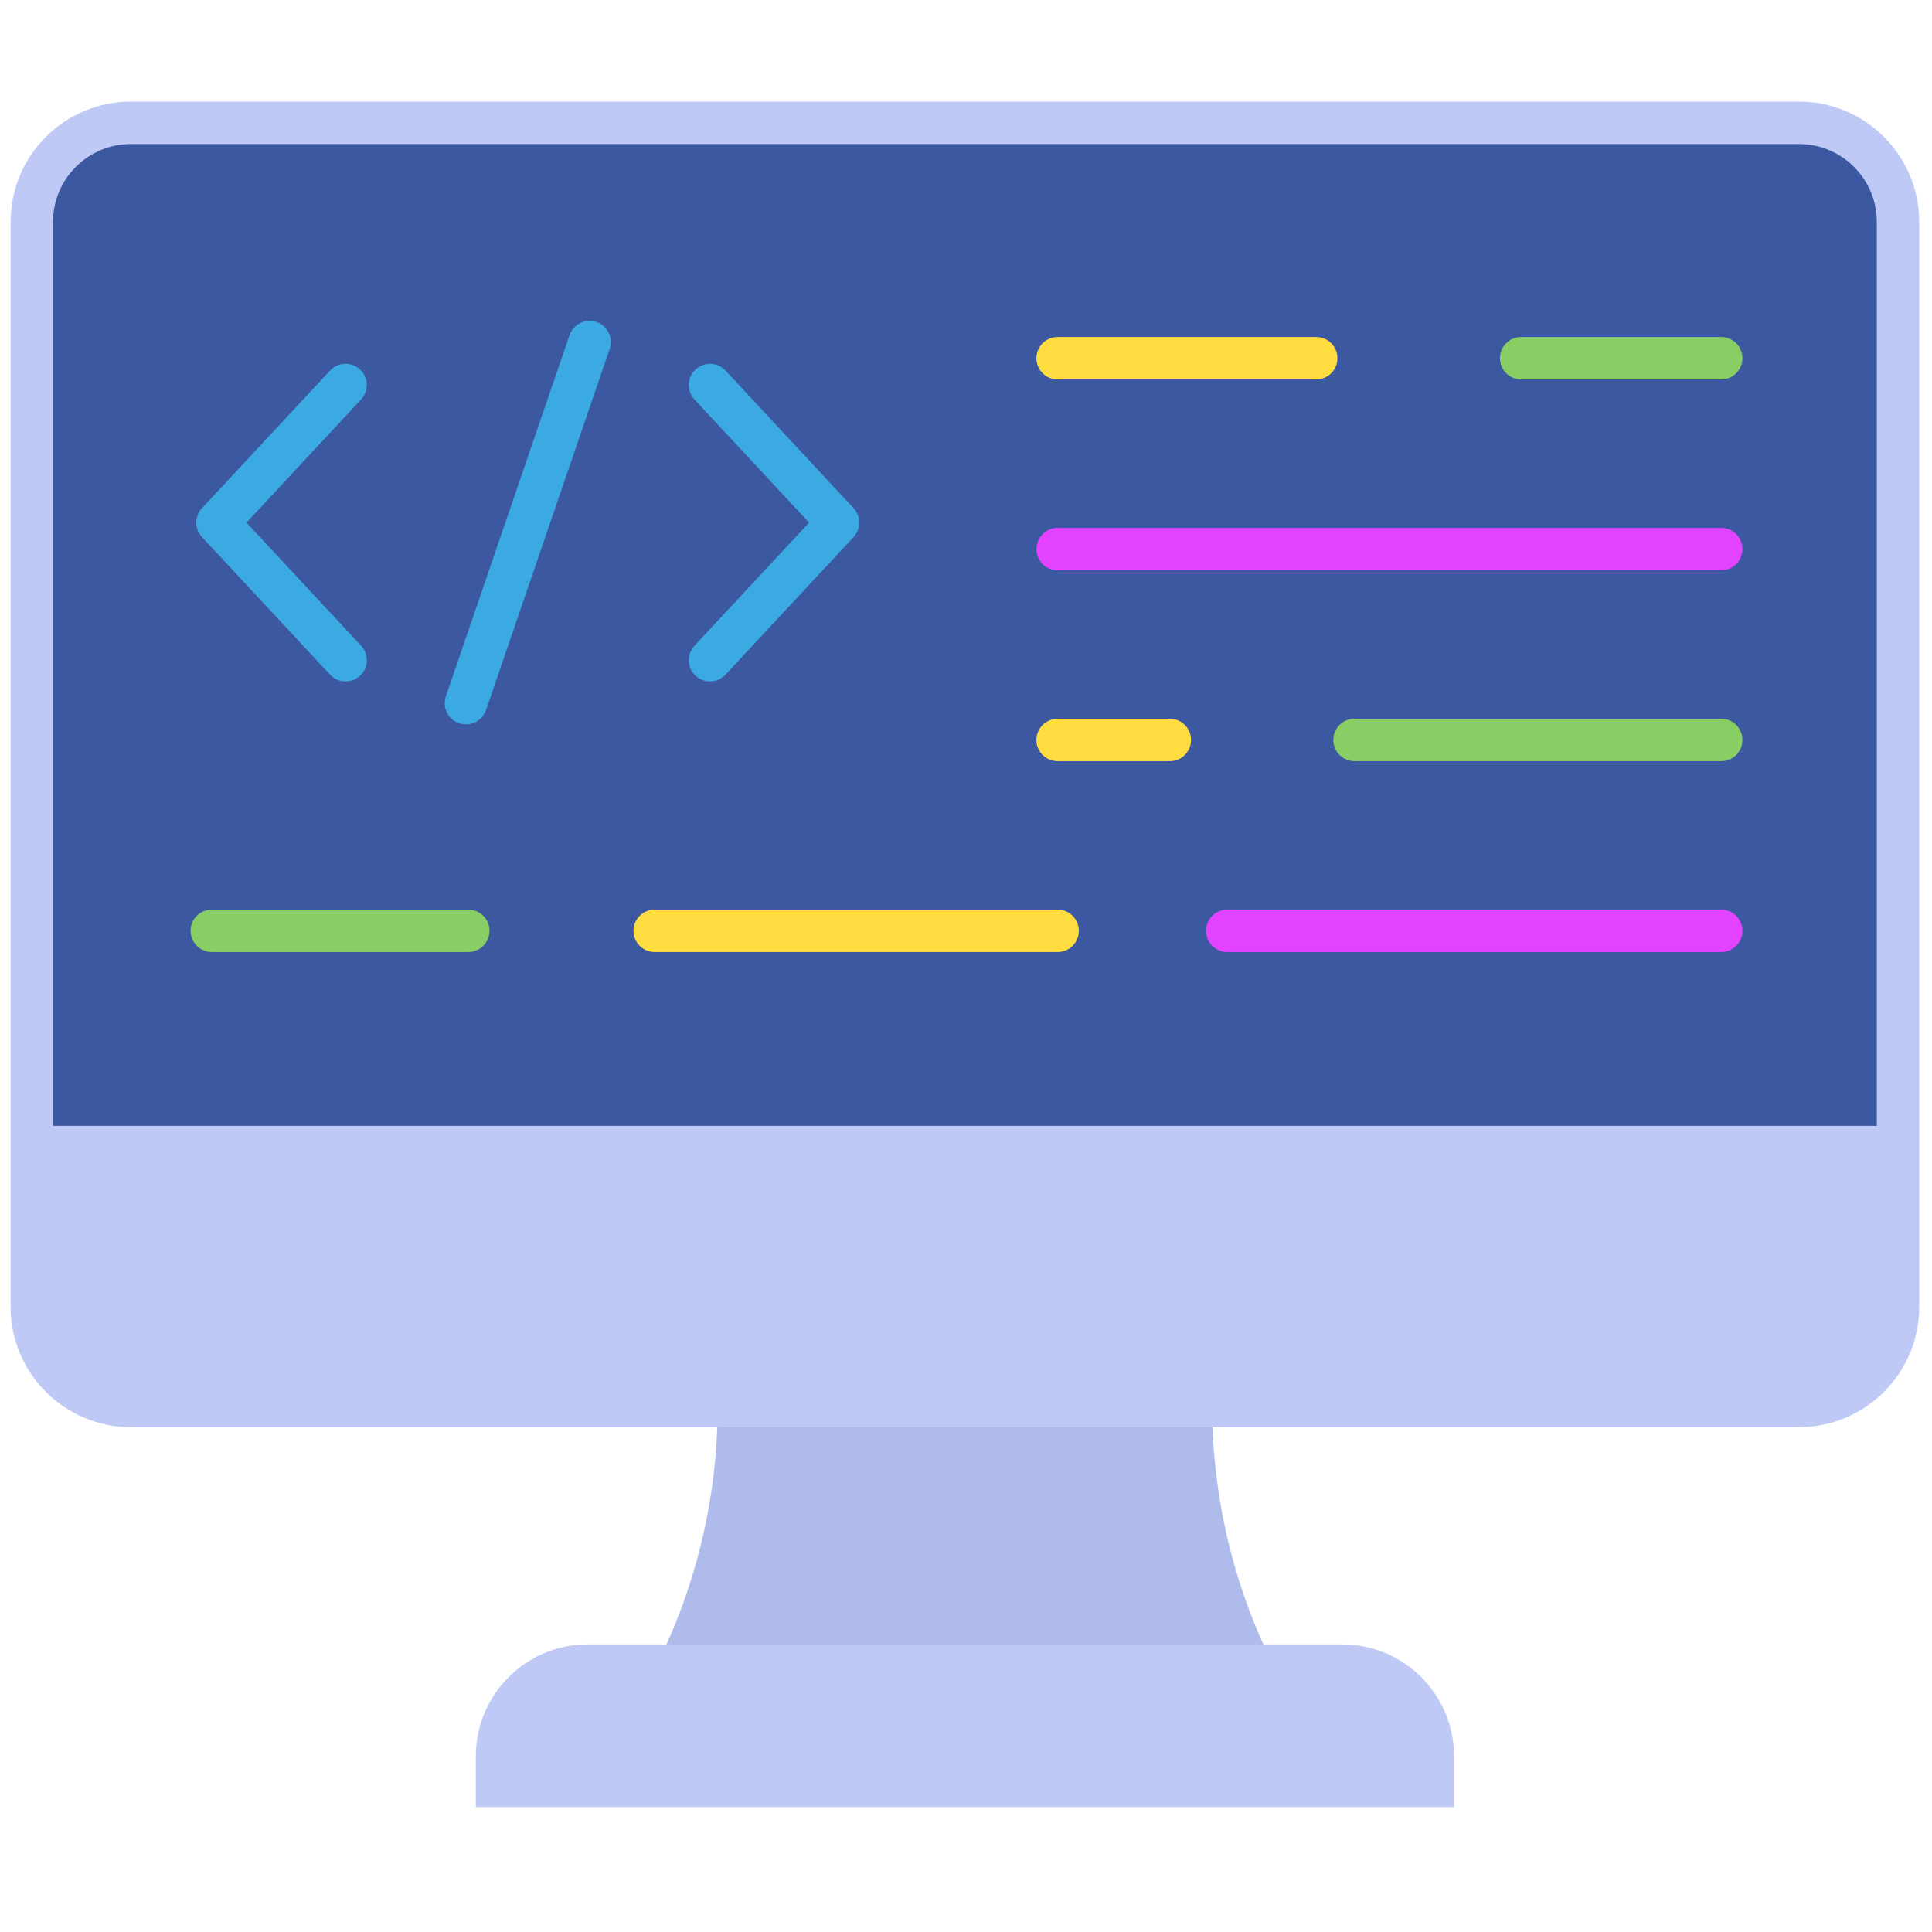 <svg xmlns="http://www.w3.org/2000/svg" xmlns:xlink="http://www.w3.org/1999/xlink" version="1.1" width="256" height="256" viewBox="0 0 256 256" xml:space="preserve">

<defs>
</defs>
<g style="stroke: none; stroke-width: 0; stroke-dasharray: none; stroke-linecap: butt; stroke-linejoin: miter; stroke-miterlimit: 10; fill: none; fill-rule: nonzero; opacity: 1;" transform="translate(1.407 1.407) scale(2.81 2.81)" >
	<path d="M 84.332 65.797 H 5.668 C 3.09 65.797 1 63.707 1 61.129 V 9.958 C 1 7.38 3.09 5.29 5.668 5.29 h 78.665 C 86.91 5.29 89 7.38 89 9.958 v 51.171 C 89 63.707 86.91 65.797 84.332 65.797 z" style="stroke: none; stroke-width: 1; stroke-dasharray: none; stroke-linecap: butt; stroke-linejoin: miter; stroke-miterlimit: 10; fill: rgb(60,88,160); fill-rule: nonzero; opacity: 1;" transform=" matrix(1 0 0 1 0 0) " stroke-linecap="round" />
	<path d="M 60.073 79.041 c -2.233 -4.046 -3.413 -8.601 -3.413 -13.244 H 33.341 c 0 4.643 -1.18 9.198 -3.413 13.244 H 60.073 z" style="stroke: none; stroke-width: 1; stroke-dasharray: none; stroke-linecap: butt; stroke-linejoin: miter; stroke-miterlimit: 10; fill: rgb(174,187,235); fill-rule: nonzero; opacity: 1;" transform=" matrix(1 0 0 1 0 0) " stroke-linecap="round" />
	<path d="M 84.332 4.291 H 5.668 C 2.542 4.291 0 6.833 0 9.958 v 51.171 c 0 3.125 2.542 5.668 5.668 5.668 h 78.664 c 3.125 0 5.668 -2.543 5.668 -5.668 V 9.958 C 90 6.833 87.457 4.291 84.332 4.291 z M 5.668 6.291 h 78.664 C 86.354 6.291 88 7.936 88 9.958 v 42.631 H 2 V 9.958 C 2 7.936 3.646 6.291 5.668 6.291 z" style="stroke: none; stroke-width: 1; stroke-dasharray: none; stroke-linecap: butt; stroke-linejoin: miter; stroke-miterlimit: 10; fill: rgb(190,202,245); fill-rule: nonzero; opacity: 1;" transform=" matrix(1 0 0 1 0 0) " stroke-linecap="round" />
	<path d="M 68.064 84.71 H 21.936 v -2.397 c 0 -2.912 2.36 -5.272 5.272 -5.272 h 35.584 c 2.912 0 5.272 2.36 5.272 5.272 V 84.71 z" style="stroke: none; stroke-width: 1; stroke-dasharray: none; stroke-linecap: butt; stroke-linejoin: miter; stroke-miterlimit: 10; fill: rgb(190,202,245); fill-rule: nonzero; opacity: 1;" transform=" matrix(1 0 0 1 0 0) " stroke-linecap="round" />
	<path d="M 15.795 31.631 c -0.268 0 -0.535 -0.107 -0.732 -0.319 l -6.04 -6.488 c -0.357 -0.384 -0.357 -0.979 0 -1.362 l 6.04 -6.488 c 0.377 -0.405 1.01 -0.426 1.413 -0.051 c 0.404 0.376 0.427 1.009 0.051 1.413 l -5.405 5.807 l 5.405 5.807 c 0.376 0.404 0.354 1.037 -0.051 1.413 C 16.284 31.542 16.039 31.631 15.795 31.631 z" style="stroke: none; stroke-width: 1; stroke-dasharray: none; stroke-linecap: butt; stroke-linejoin: miter; stroke-miterlimit: 10; fill: rgb(59,170,226); fill-rule: nonzero; opacity: 1;" transform=" matrix(1 0 0 1 0 0) " stroke-linecap="round" />
	<path d="M 32.978 31.631 c -0.244 0 -0.489 -0.089 -0.681 -0.268 c -0.404 -0.376 -0.427 -1.009 -0.051 -1.413 l 5.405 -5.807 l -5.405 -5.807 c -0.376 -0.404 -0.354 -1.037 0.051 -1.413 c 0.403 -0.375 1.037 -0.355 1.413 0.051 l 6.04 6.488 c 0.357 0.384 0.357 0.979 0 1.362 l -6.04 6.488 C 33.513 31.524 33.245 31.631 32.978 31.631 z" style="stroke: none; stroke-width: 1; stroke-dasharray: none; stroke-linecap: butt; stroke-linejoin: miter; stroke-miterlimit: 10; fill: rgb(59,170,226); fill-rule: nonzero; opacity: 1;" transform=" matrix(1 0 0 1 0 0) " stroke-linecap="round" />
	<path d="M 21.471 33.657 c -0.107 0 -0.217 -0.018 -0.324 -0.054 c -0.522 -0.179 -0.801 -0.748 -0.622 -1.271 l 5.831 -17.027 c 0.179 -0.522 0.747 -0.802 1.271 -0.622 c 0.522 0.179 0.801 0.748 0.622 1.271 l -5.831 17.027 C 22.274 33.396 21.886 33.657 21.471 33.657 z" style="stroke: none; stroke-width: 1; stroke-dasharray: none; stroke-linecap: butt; stroke-linejoin: miter; stroke-miterlimit: 10; fill: rgb(59,170,226); fill-rule: nonzero; opacity: 1;" transform=" matrix(1 0 0 1 0 0) " stroke-linecap="round" />
	<path d="M 61.566 17.392 H 49.371 c -0.553 0 -1 -0.448 -1 -1 s 0.447 -1 1 -1 h 12.195 c 0.553 0 1 0.448 1 1 S 62.119 17.392 61.566 17.392 z" style="stroke: none; stroke-width: 1; stroke-dasharray: none; stroke-linecap: butt; stroke-linejoin: miter; stroke-miterlimit: 10; fill: rgb(255,221,64); fill-rule: nonzero; opacity: 1;" transform=" matrix(1 0 0 1 0 0) " stroke-linecap="round" />
	<path d="M 80.664 17.392 h -9.435 c -0.553 0 -1 -0.448 -1 -1 s 0.447 -1 1 -1 h 9.435 c 0.553 0 1 0.448 1 1 S 81.217 17.392 80.664 17.392 z" style="stroke: none; stroke-width: 1; stroke-dasharray: none; stroke-linecap: butt; stroke-linejoin: miter; stroke-miterlimit: 10; fill: rgb(136,206,101); fill-rule: nonzero; opacity: 1;" transform=" matrix(1 0 0 1 0 0) " stroke-linecap="round" />
	<path d="M 80.664 26.392 H 49.371 c -0.553 0 -1 -0.448 -1 -1 s 0.447 -1 1 -1 h 31.293 c 0.553 0 1 0.448 1 1 S 81.217 26.392 80.664 26.392 z" style="stroke: none; stroke-width: 1; stroke-dasharray: none; stroke-linecap: butt; stroke-linejoin: miter; stroke-miterlimit: 10; fill: rgb(227,67,255); fill-rule: nonzero; opacity: 1;" transform=" matrix(1 0 0 1 0 0) " stroke-linecap="round" />
	<path d="M 80.664 35.392 H 63.371 c -0.553 0 -1 -0.448 -1 -1 s 0.447 -1 1 -1 h 17.293 c 0.553 0 1 0.448 1 1 S 81.217 35.392 80.664 35.392 z" style="stroke: none; stroke-width: 1; stroke-dasharray: none; stroke-linecap: butt; stroke-linejoin: miter; stroke-miterlimit: 10; fill: rgb(136,206,101); fill-rule: nonzero; opacity: 1;" transform=" matrix(1 0 0 1 0 0) " stroke-linecap="round" />
	<path d="M 54.664 35.392 h -5.293 c -0.553 0 -1 -0.448 -1 -1 s 0.447 -1 1 -1 h 5.293 c 0.553 0 1 0.448 1 1 S 55.217 35.392 54.664 35.392 z" style="stroke: none; stroke-width: 1; stroke-dasharray: none; stroke-linecap: butt; stroke-linejoin: miter; stroke-miterlimit: 10; fill: rgb(255,221,64); fill-rule: nonzero; opacity: 1;" transform=" matrix(1 0 0 1 0 0) " stroke-linecap="round" />
	<path d="M 80.664 44.392 H 57.371 c -0.553 0 -1 -0.448 -1 -1 s 0.447 -1 1 -1 h 23.293 c 0.553 0 1 0.448 1 1 S 81.217 44.392 80.664 44.392 z" style="stroke: none; stroke-width: 1; stroke-dasharray: none; stroke-linecap: butt; stroke-linejoin: miter; stroke-miterlimit: 10; fill: rgb(227,67,255); fill-rule: nonzero; opacity: 1;" transform=" matrix(1 0 0 1 0 0) " stroke-linecap="round" />
	<path d="M 21.582 44.392 H 9.486 c -0.552 0 -1 -0.448 -1 -1 s 0.448 -1 1 -1 h 12.096 c 0.552 0 1 0.448 1 1 S 22.134 44.392 21.582 44.392 z" style="stroke: none; stroke-width: 1; stroke-dasharray: none; stroke-linecap: butt; stroke-linejoin: miter; stroke-miterlimit: 10; fill: rgb(136,206,101); fill-rule: nonzero; opacity: 1;" transform=" matrix(1 0 0 1 0 0) " stroke-linecap="round" />
	<path d="M 49.371 44.392 h -19 c -0.552 0 -1 -0.448 -1 -1 s 0.448 -1 1 -1 h 19 c 0.553 0 1 0.448 1 1 S 49.924 44.392 49.371 44.392 z" style="stroke: none; stroke-width: 1; stroke-dasharray: none; stroke-linecap: butt; stroke-linejoin: miter; stroke-miterlimit: 10; fill: rgb(255,221,64); fill-rule: nonzero; opacity: 1;" transform=" matrix(1 0 0 1 0 0) " stroke-linecap="round" />
</g>
</svg>